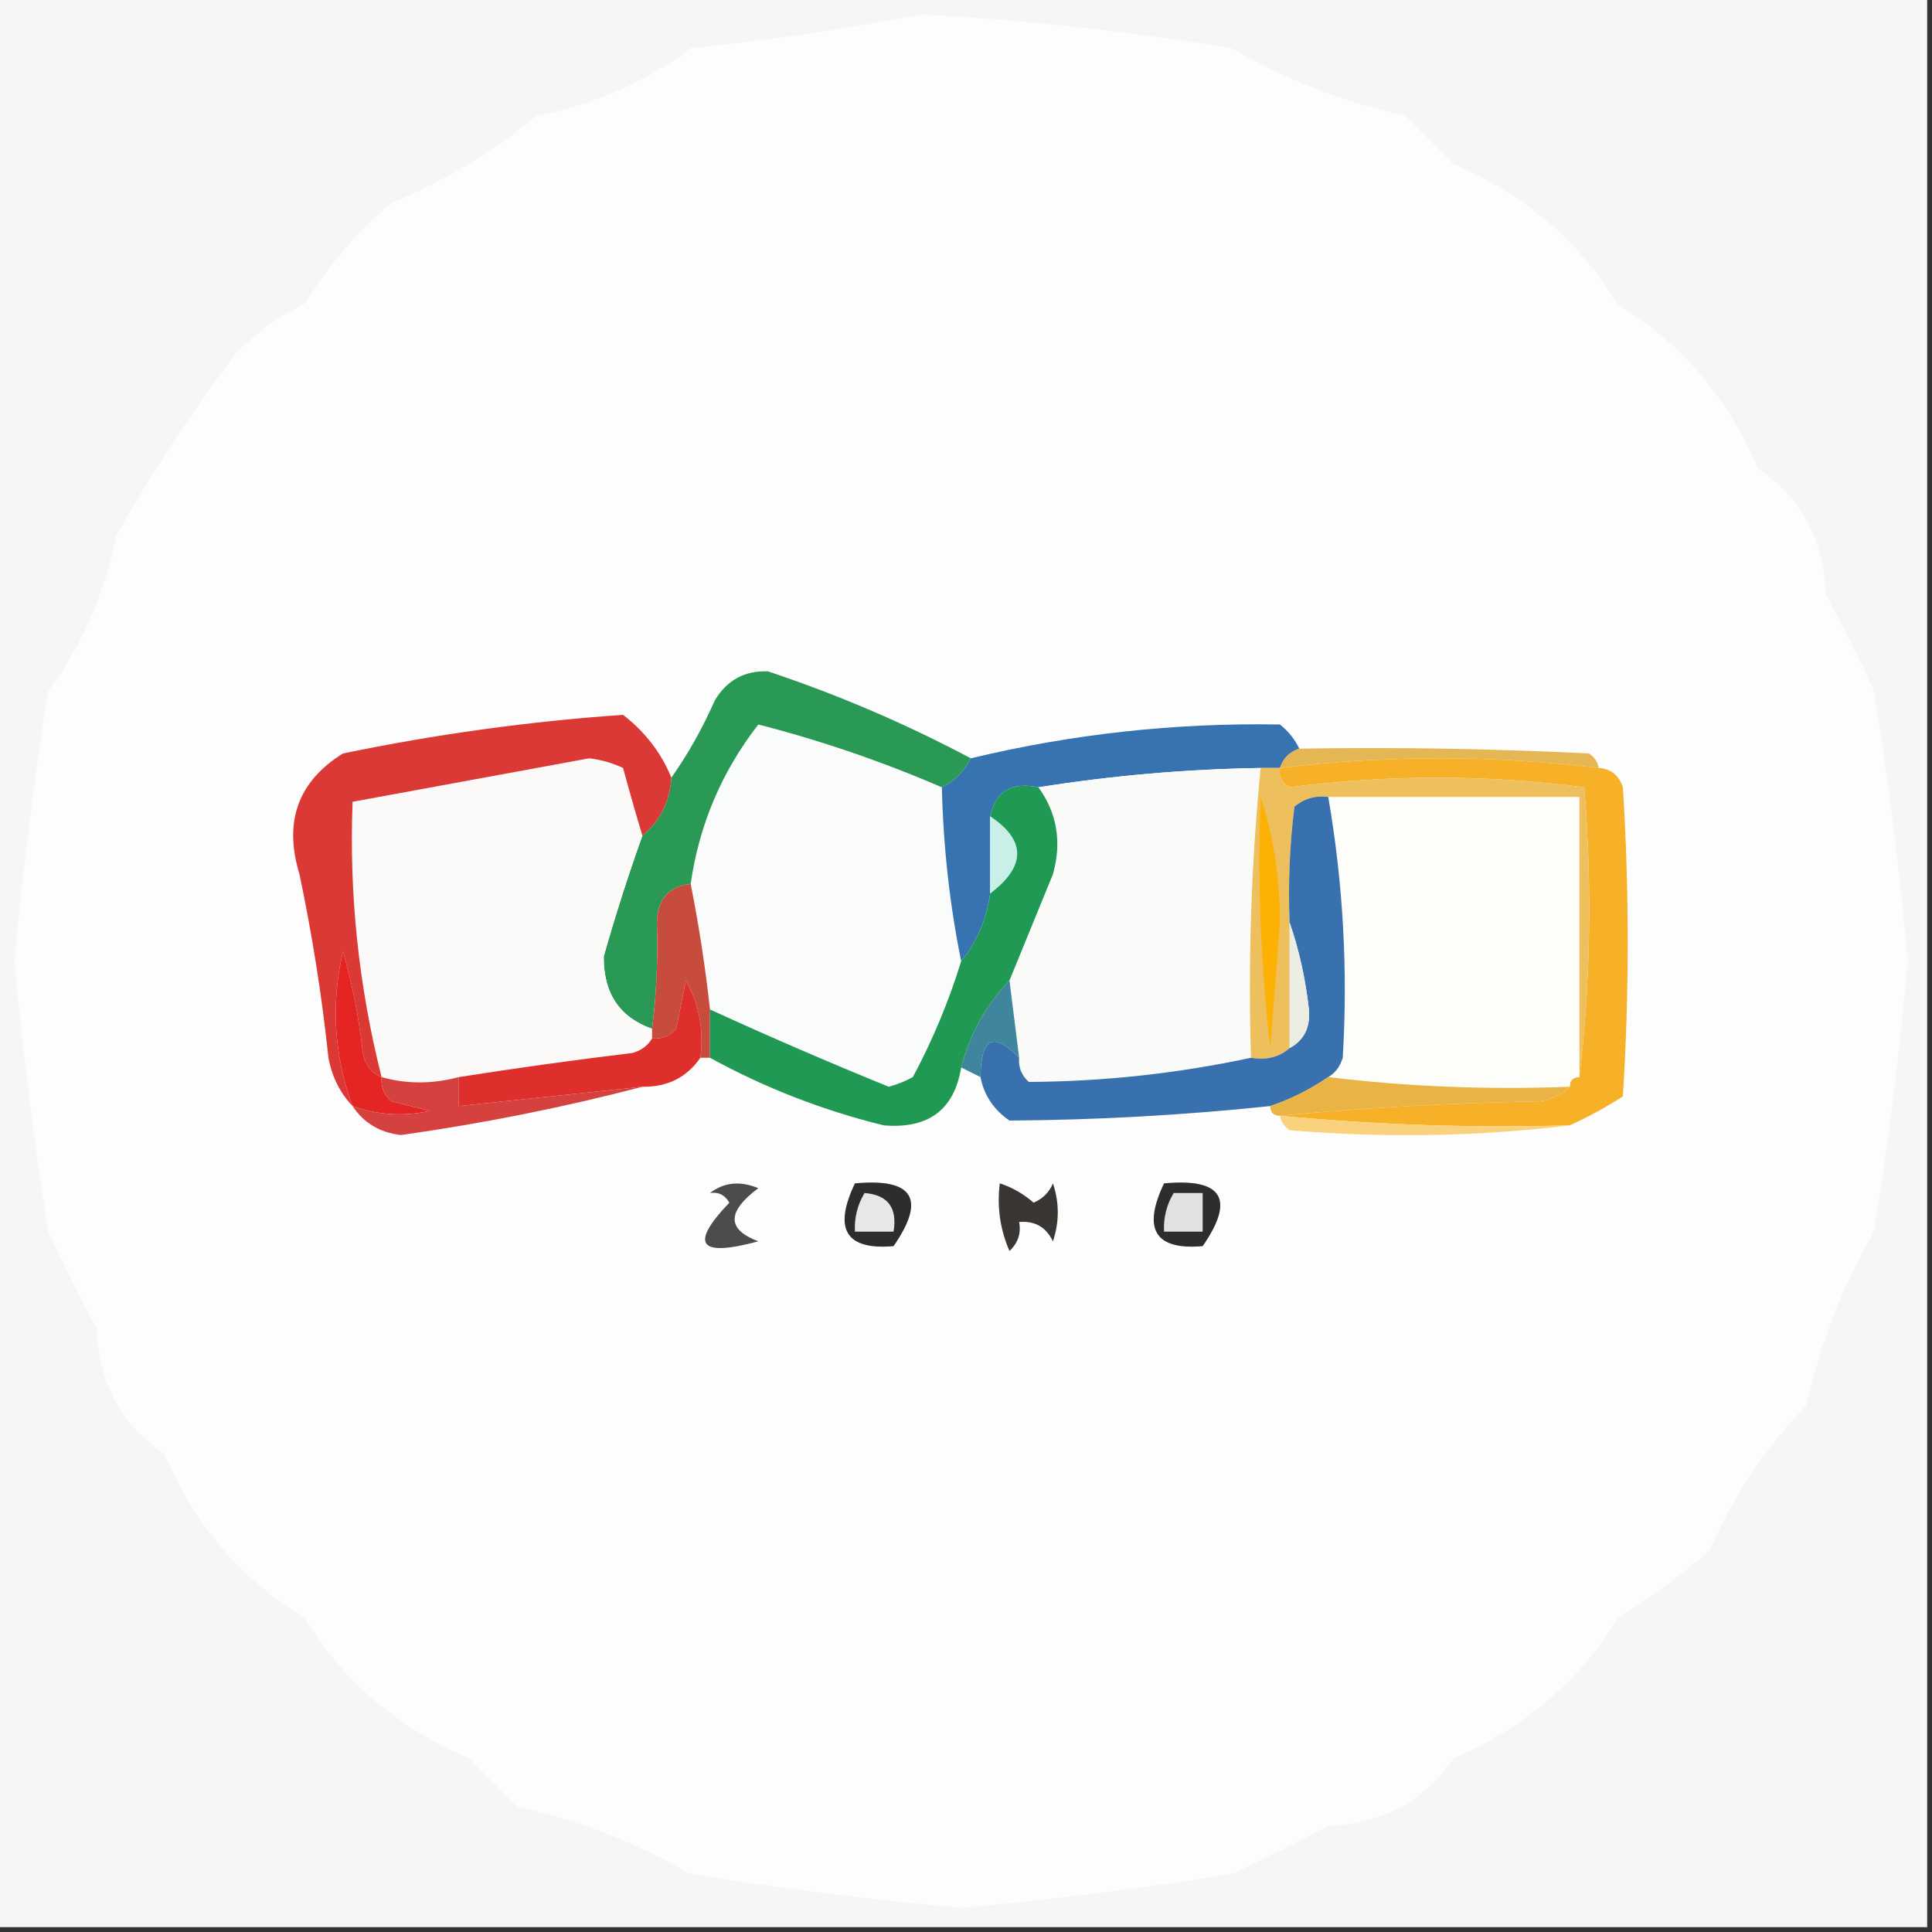 <?xml version="1.0" encoding="UTF-8"?>
<!DOCTYPE svg PUBLIC "-//W3C//DTD SVG 1.1//EN" "http://www.w3.org/Graphics/SVG/1.1/DTD/svg11.dtd">
<svg xmlns="http://www.w3.org/2000/svg" version="1.1" width="200px" height="200px" style="shape-rendering:geometricPrecision; text-rendering:geometricPrecision; image-rendering:optimizeQuality; fill-rule:evenodd; clip-rule:evenodd" xmlns:xlink="http://www.w3.org/1999/xlink">
<rect width="100%" height="100%" fill="#333333" stroke="none"/>
<g><path style="opacity:1" fill="#f6f6f6" d="M -0.5,-0.5 C 66.167,-0.5 132.833,-0.5 199.5,-0.5C 199.5,66.167 199.5,132.833 199.5,199.5C 132.833,199.5 66.167,199.5 -0.5,199.5C -0.5,132.833 -0.5,66.167 -0.5,-0.5 Z"/></g>
<g><path style="opacity:1" fill="#fdfdfd" d="M 95.5,1.5 C 106.236,2.074 116.903,3.24 127.5,5C 133.101,8.244 139.101,10.578 145.5,12C 147.167,13.667 148.833,15.333 150.5,17C 157.798,20.125 163.464,24.958 167.5,31.5C 174.04,35.533 178.874,41.199 182,48.5C 186.502,51.589 188.836,55.922 189,61.5C 190.787,64.79 192.454,68.124 194,71.5C 195.486,80.784 196.653,90.117 197.5,99.5C 196.653,108.883 195.486,118.216 194,127.5C 190.756,133.101 188.422,139.101 187,145.5C 182.761,149.854 179.428,154.854 177,160.5C 173.9,163.126 170.733,165.459 167.5,167.5C 163.464,174.042 157.798,178.875 150.5,182C 147.366,186.501 143.033,188.834 137.5,189C 134.21,190.787 130.876,192.454 127.5,194C 118.216,195.486 108.883,196.653 99.5,197.5C 90.117,196.653 80.784,195.486 71.5,194C 65.899,190.756 59.899,188.422 53.5,187C 51.833,185.333 50.167,183.667 48.5,182C 41.203,178.875 35.536,174.042 31.5,167.5C 24.96,163.467 20.126,157.801 17,150.5C 12.498,147.411 10.164,143.078 10,137.5C 8.213,134.21 6.546,130.876 5,127.5C 3.514,118.216 2.347,108.883 1.5,99.5C 2.347,90.117 3.514,80.784 5,71.5C 8.53,66.749 10.863,61.416 12,55.5C 15.708,48.901 19.875,42.568 24.5,36.5C 26.629,34.344 28.962,32.677 31.5,31.5C 33.893,27.597 36.893,24.097 40.5,21C 45.997,18.755 50.997,15.755 55.5,12C 61.416,10.863 66.749,8.53 71.5,5C 79.69,4.146 87.69,2.979 95.5,1.5 Z"/></g>
<g><path style="opacity:1" fill="#f9fcfb" d="M 97.5,81.5 C 97.652,87.698 98.318,93.698 99.5,99.5C 98.231,103.632 96.565,107.632 94.5,111.5C 93.707,111.931 92.873,112.265 92,112.5C 85.749,109.956 79.582,107.289 73.5,104.5C 73.018,100.127 72.352,95.794 71.5,91.5C 72.371,85.39 74.704,79.89 78.5,75C 84.933,76.645 91.266,78.811 97.5,81.5 Z"/></g>
<g><path style="opacity:1" fill="#3673b0" d="M 134.5,77.5 C 133.5,77.833 132.833,78.5 132.5,79.5C 131.833,79.5 131.167,79.5 130.5,79.5C 122.781,79.62 115.114,80.287 107.5,81.5C 104.715,80.916 103.048,81.916 102.5,84.5C 102.5,87.167 102.5,89.833 102.5,92.5C 102.113,95.206 101.113,97.54 99.5,99.5C 98.318,93.698 97.652,87.698 97.5,81.5C 98.833,80.833 99.833,79.833 100.5,78.5C 111.007,75.976 121.673,74.809 132.5,75C 133.381,75.708 134.047,76.542 134.5,77.5 Z"/></g>
<g><path style="opacity:1" fill="#e5b654" d="M 134.5,77.5 C 144.506,77.334 154.506,77.5 164.5,78C 165.056,78.383 165.389,78.883 165.5,79.5C 154.5,78.167 143.5,78.167 132.5,79.5C 132.833,78.5 133.5,77.833 134.5,77.5 Z"/></g>
<g><path style="opacity:1" fill="#2a9956" d="M 100.5,78.5 C 99.833,79.833 98.833,80.833 97.5,81.5C 91.266,78.811 84.933,76.645 78.5,75C 74.704,79.89 72.371,85.39 71.5,91.5C 69.224,91.757 68.057,93.09 68,95.5C 68.121,99.348 67.955,103.015 67.5,106.5C 64.126,105.309 62.46,102.809 62.5,99C 63.7,94.773 65.033,90.606 66.5,86.5C 68.347,84.97 69.347,82.97 69.5,80.5C 71.226,78.058 72.726,75.391 74,72.5C 75.255,70.406 77.088,69.406 79.5,69.5C 86.752,71.917 93.752,74.917 100.5,78.5 Z"/></g>
<g><path style="opacity:1" fill="#fbfaf9" d="M 66.5,86.5 C 65.033,90.606 63.7,94.773 62.5,99C 62.46,102.809 64.126,105.309 67.5,106.5C 67.5,106.833 67.5,107.167 67.5,107.5C 67.082,108.222 66.416,108.722 65.5,109C 59.475,109.727 53.475,110.56 47.5,111.5C 44.734,112.232 42.068,112.232 39.5,111.5C 37.128,102.077 36.128,92.577 36.5,83C 44.631,81.508 52.798,80.008 61,78.5C 62.226,78.645 63.393,78.978 64.5,79.5C 65.168,81.969 65.835,84.302 66.5,86.5 Z"/></g>
<g><path style="opacity:1" fill="#fafbf8" d="M 130.5,79.5 C 129.526,89.418 129.193,99.418 129.5,109.5C 121.905,111.126 114.238,111.959 106.5,112C 105.748,111.329 105.414,110.496 105.5,109.5C 105.167,106.833 104.833,104.167 104.5,101.5C 105.987,97.855 107.487,94.188 109,90.5C 109.932,87.177 109.432,84.177 107.5,81.5C 115.114,80.287 122.781,79.62 130.5,79.5 Z"/></g>
<g><path style="opacity:1" fill="#f7b128" d="M 165.5,79.5 C 166.75,79.577 167.583,80.244 168,81.5C 168.667,92.167 168.667,102.833 168,113.5C 166.22,114.639 164.386,115.639 162.5,116.5C 152.448,116.784 142.448,116.45 132.5,115.5C 141.324,114.67 150.324,114.17 159.5,114C 160.737,113.768 161.737,113.268 162.5,112.5C 162.5,111.833 162.833,111.5 163.5,111.5C 164.658,101.675 164.825,91.675 164,81.5C 153.863,80.176 143.697,80.176 133.5,81.5C 132.702,81.043 132.369,80.376 132.5,79.5C 143.5,78.167 154.5,78.167 165.5,79.5 Z"/></g>
<g><path style="opacity:1" fill="#fdfdf9" d="M 137.5,82.5 C 146.167,82.5 154.833,82.5 163.5,82.5C 163.5,92.167 163.5,101.833 163.5,111.5C 162.833,111.5 162.5,111.833 162.5,112.5C 153.983,112.826 145.65,112.493 137.5,111.5C 138.222,111.082 138.722,110.416 139,109.5C 139.544,100.445 139.044,91.445 137.5,82.5 Z"/></g>
<g><path style="opacity:1" fill="#db3936" d="M 69.5,80.5 C 69.347,82.97 68.347,84.97 66.5,86.5C 65.835,84.302 65.168,81.969 64.5,79.5C 63.393,78.978 62.226,78.645 61,78.5C 52.798,80.008 44.631,81.508 36.5,83C 36.128,92.577 37.128,102.077 39.5,111.5C 38.306,111.03 37.64,110.03 37.5,108.5C 37.111,105.108 36.444,101.775 35.5,98.5C 34.243,103.929 34.576,109.263 36.5,114.5C 35.207,113.158 34.374,111.491 34,109.5C 33.325,103.115 32.325,96.782 31,90.5C 29.345,85.063 30.845,80.897 35.5,78C 45.122,76.006 54.788,74.673 64.5,74C 66.79,75.777 68.457,77.944 69.5,80.5 Z"/></g>
<g><path style="opacity:1" fill="#c8efe8" d="M 102.5,84.5 C 106.234,86.99 106.234,89.657 102.5,92.5C 102.5,89.833 102.5,87.167 102.5,84.5 Z"/></g>
<g><path style="opacity:1" fill="#edbf5d" d="M 130.5,79.5 C 131.167,79.5 131.833,79.5 132.5,79.5C 132.369,80.376 132.702,81.043 133.5,81.5C 143.697,80.176 153.863,80.176 164,81.5C 164.825,91.675 164.658,101.675 163.5,111.5C 163.5,101.833 163.5,92.167 163.5,82.5C 154.833,82.5 146.167,82.5 137.5,82.5C 136.178,82.33 135.011,82.663 134,83.5C 133.501,87.486 133.334,91.486 133.5,95.5C 133.5,99.833 133.5,104.167 133.5,108.5C 132.432,109.434 131.099,109.768 129.5,109.5C 129.193,99.418 129.526,89.418 130.5,79.5 Z"/></g>
<g><path style="opacity:1" fill="#3871ae" d="M 137.5,82.5 C 139.044,91.445 139.544,100.445 139,109.5C 138.722,110.416 138.222,111.082 137.5,111.5C 135.588,112.799 133.588,113.799 131.5,114.5C 122.51,115.444 113.51,115.944 104.5,116C 102.859,114.871 101.859,113.371 101.5,111.5C 101.534,107.421 102.867,106.754 105.5,109.5C 105.414,110.496 105.748,111.329 106.5,112C 114.238,111.959 121.905,111.126 129.5,109.5C 131.099,109.768 132.432,109.434 133.5,108.5C 134.993,107.688 135.66,106.355 135.5,104.5C 135.14,101.298 134.474,98.298 133.5,95.5C 133.334,91.486 133.501,87.486 134,83.5C 135.011,82.663 136.178,82.33 137.5,82.5 Z"/></g>
<g><path style="opacity:1" fill="#c84c3e" d="M 71.5,91.5 C 72.352,95.794 73.018,100.127 73.5,104.5C 73.5,106.167 73.5,107.833 73.5,109.5C 73.167,109.5 72.833,109.5 72.5,109.5C 72.875,106.603 72.375,103.937 71,101.5C 70.667,103.167 70.333,104.833 70,106.5C 69.329,107.252 68.496,107.586 67.5,107.5C 67.5,107.167 67.5,106.833 67.5,106.5C 67.955,103.015 68.121,99.348 68,95.5C 68.057,93.09 69.224,91.757 71.5,91.5 Z"/></g>
<g><path style="opacity:1" fill="#feb105" d="M 130.5,82.5 C 131.825,86.445 132.492,90.778 132.5,95.5C 132.167,99.833 131.833,104.167 131.5,108.5C 130.502,99.859 130.169,91.192 130.5,82.5 Z"/></g>
<g><path style="opacity:1" fill="#eceee5" d="M 133.5,95.5 C 134.474,98.298 135.14,101.298 135.5,104.5C 135.66,106.355 134.993,107.688 133.5,108.5C 133.5,104.167 133.5,99.833 133.5,95.5 Z"/></g>
<g><path style="opacity:1" fill="#3e859d" d="M 104.5,101.5 C 104.833,104.167 105.167,106.833 105.5,109.5C 102.867,106.754 101.534,107.421 101.5,111.5C 100.833,111.167 100.167,110.833 99.5,110.5C 100.41,107.008 102.076,104.008 104.5,101.5 Z"/></g>
<g><path style="opacity:1" fill="#df2f2d" d="M 72.5,109.5 C 71.089,111.539 69.089,112.539 66.5,112.5C 60.167,113.167 53.833,113.833 47.5,114.5C 47.5,113.5 47.5,112.5 47.5,111.5C 53.475,110.56 59.475,109.727 65.5,109C 66.416,108.722 67.082,108.222 67.5,107.5C 68.496,107.586 69.329,107.252 70,106.5C 70.333,104.833 70.667,103.167 71,101.5C 72.375,103.937 72.875,106.603 72.5,109.5 Z"/></g>
<g><path style="opacity:1" fill="#e42524" d="M 39.5,111.5 C 39.414,112.496 39.748,113.329 40.5,114C 41.833,114.333 43.167,114.667 44.5,115C 41.779,115.602 39.113,115.435 36.5,114.5C 34.576,109.263 34.243,103.929 35.5,98.5C 36.444,101.775 37.111,105.108 37.5,108.5C 37.64,110.03 38.306,111.03 39.5,111.5 Z"/></g>
<g><path style="opacity:1" fill="#1f9954" d="M 107.5,81.5 C 109.432,84.177 109.932,87.177 109,90.5C 107.487,94.188 105.987,97.855 104.5,101.5C 102.076,104.008 100.41,107.008 99.5,110.5C 98.788,114.876 96.121,116.876 91.5,116.5C 85.166,114.946 79.166,112.612 73.5,109.5C 73.5,107.833 73.5,106.167 73.5,104.5C 79.582,107.289 85.749,109.956 92,112.5C 92.873,112.265 93.707,111.931 94.5,111.5C 96.565,107.632 98.231,103.632 99.5,99.5C 101.113,97.54 102.113,95.206 102.5,92.5C 106.234,89.657 106.234,86.99 102.5,84.5C 103.048,81.916 104.715,80.916 107.5,81.5 Z"/></g>
<g><path style="opacity:1" fill="#e9b345" d="M 137.5,111.5 C 145.65,112.493 153.983,112.826 162.5,112.5C 161.737,113.268 160.737,113.768 159.5,114C 150.324,114.17 141.324,114.67 132.5,115.5C 131.833,115.5 131.5,115.167 131.5,114.5C 133.588,113.799 135.588,112.799 137.5,111.5 Z"/></g>
<g><path style="opacity:1" fill="#d5413e" d="M 39.5,111.5 C 42.068,112.232 44.734,112.232 47.5,111.5C 47.5,112.5 47.5,113.5 47.5,114.5C 53.833,113.833 60.167,113.167 66.5,112.5C 58.396,114.624 50.063,116.29 41.5,117.5C 39.308,117.243 37.641,116.243 36.5,114.5C 39.113,115.435 41.779,115.602 44.5,115C 43.167,114.667 41.833,114.333 40.5,114C 39.748,113.329 39.414,112.496 39.5,111.5 Z"/></g>
<g><path style="opacity:1" fill="#fad27e" d="M 132.5,115.5 C 142.448,116.45 152.448,116.784 162.5,116.5C 153.009,117.658 143.342,117.825 133.5,117C 132.944,116.617 132.611,116.117 132.5,115.5 Z"/></g>
<g><path style="opacity:1" fill="#3a3634" d="M 103.5,122.5 C 104.756,122.904 105.923,123.571 107,124.5C 107.945,124.095 108.612,123.428 109,122.5C 109.667,124.5 109.667,126.5 109,128.5C 108.29,127.027 107.124,126.36 105.5,126.5C 105.719,127.675 105.386,128.675 104.5,129.5C 103.526,127.257 103.192,124.924 103.5,122.5 Z"/></g>
<g><path style="opacity:1" fill="#2e2d2d" d="M 120.5,122.5 C 126.555,121.942 127.888,124.109 124.5,129C 119.57,129.427 118.237,127.26 120.5,122.5 Z"/></g>
<g><path style="opacity:1" fill="#e1e1e1" d="M 121.5,123.5 C 122.5,123.5 123.5,123.5 124.5,123.5C 124.5,124.833 124.5,126.167 124.5,127.5C 123.167,127.5 121.833,127.5 120.5,127.5C 120.433,126.041 120.766,124.708 121.5,123.5 Z"/></g>
<g><path style="opacity:1" fill="#2d2d2c" d="M 88.5,122.5 C 94.555,121.942 95.888,124.109 92.5,129C 87.57,129.427 86.237,127.26 88.5,122.5 Z"/></g>
<g><path style="opacity:1" fill="#e7e7e7" d="M 89.5,123.5 C 91.912,123.694 92.912,125.027 92.5,127.5C 91.167,127.5 89.833,127.5 88.5,127.5C 88.433,126.041 88.766,124.708 89.5,123.5 Z"/></g>
<g><path style="opacity:1" fill="#4d4c4c" d="M 73.5,123.5 C 74.946,122.387 76.613,122.22 78.5,123C 75.233,125.444 75.233,127.277 78.5,128.5C 72.349,130.175 71.349,128.842 75.5,124.5C 75.043,123.702 74.376,123.369 73.5,123.5 Z"/></g>
</svg>
